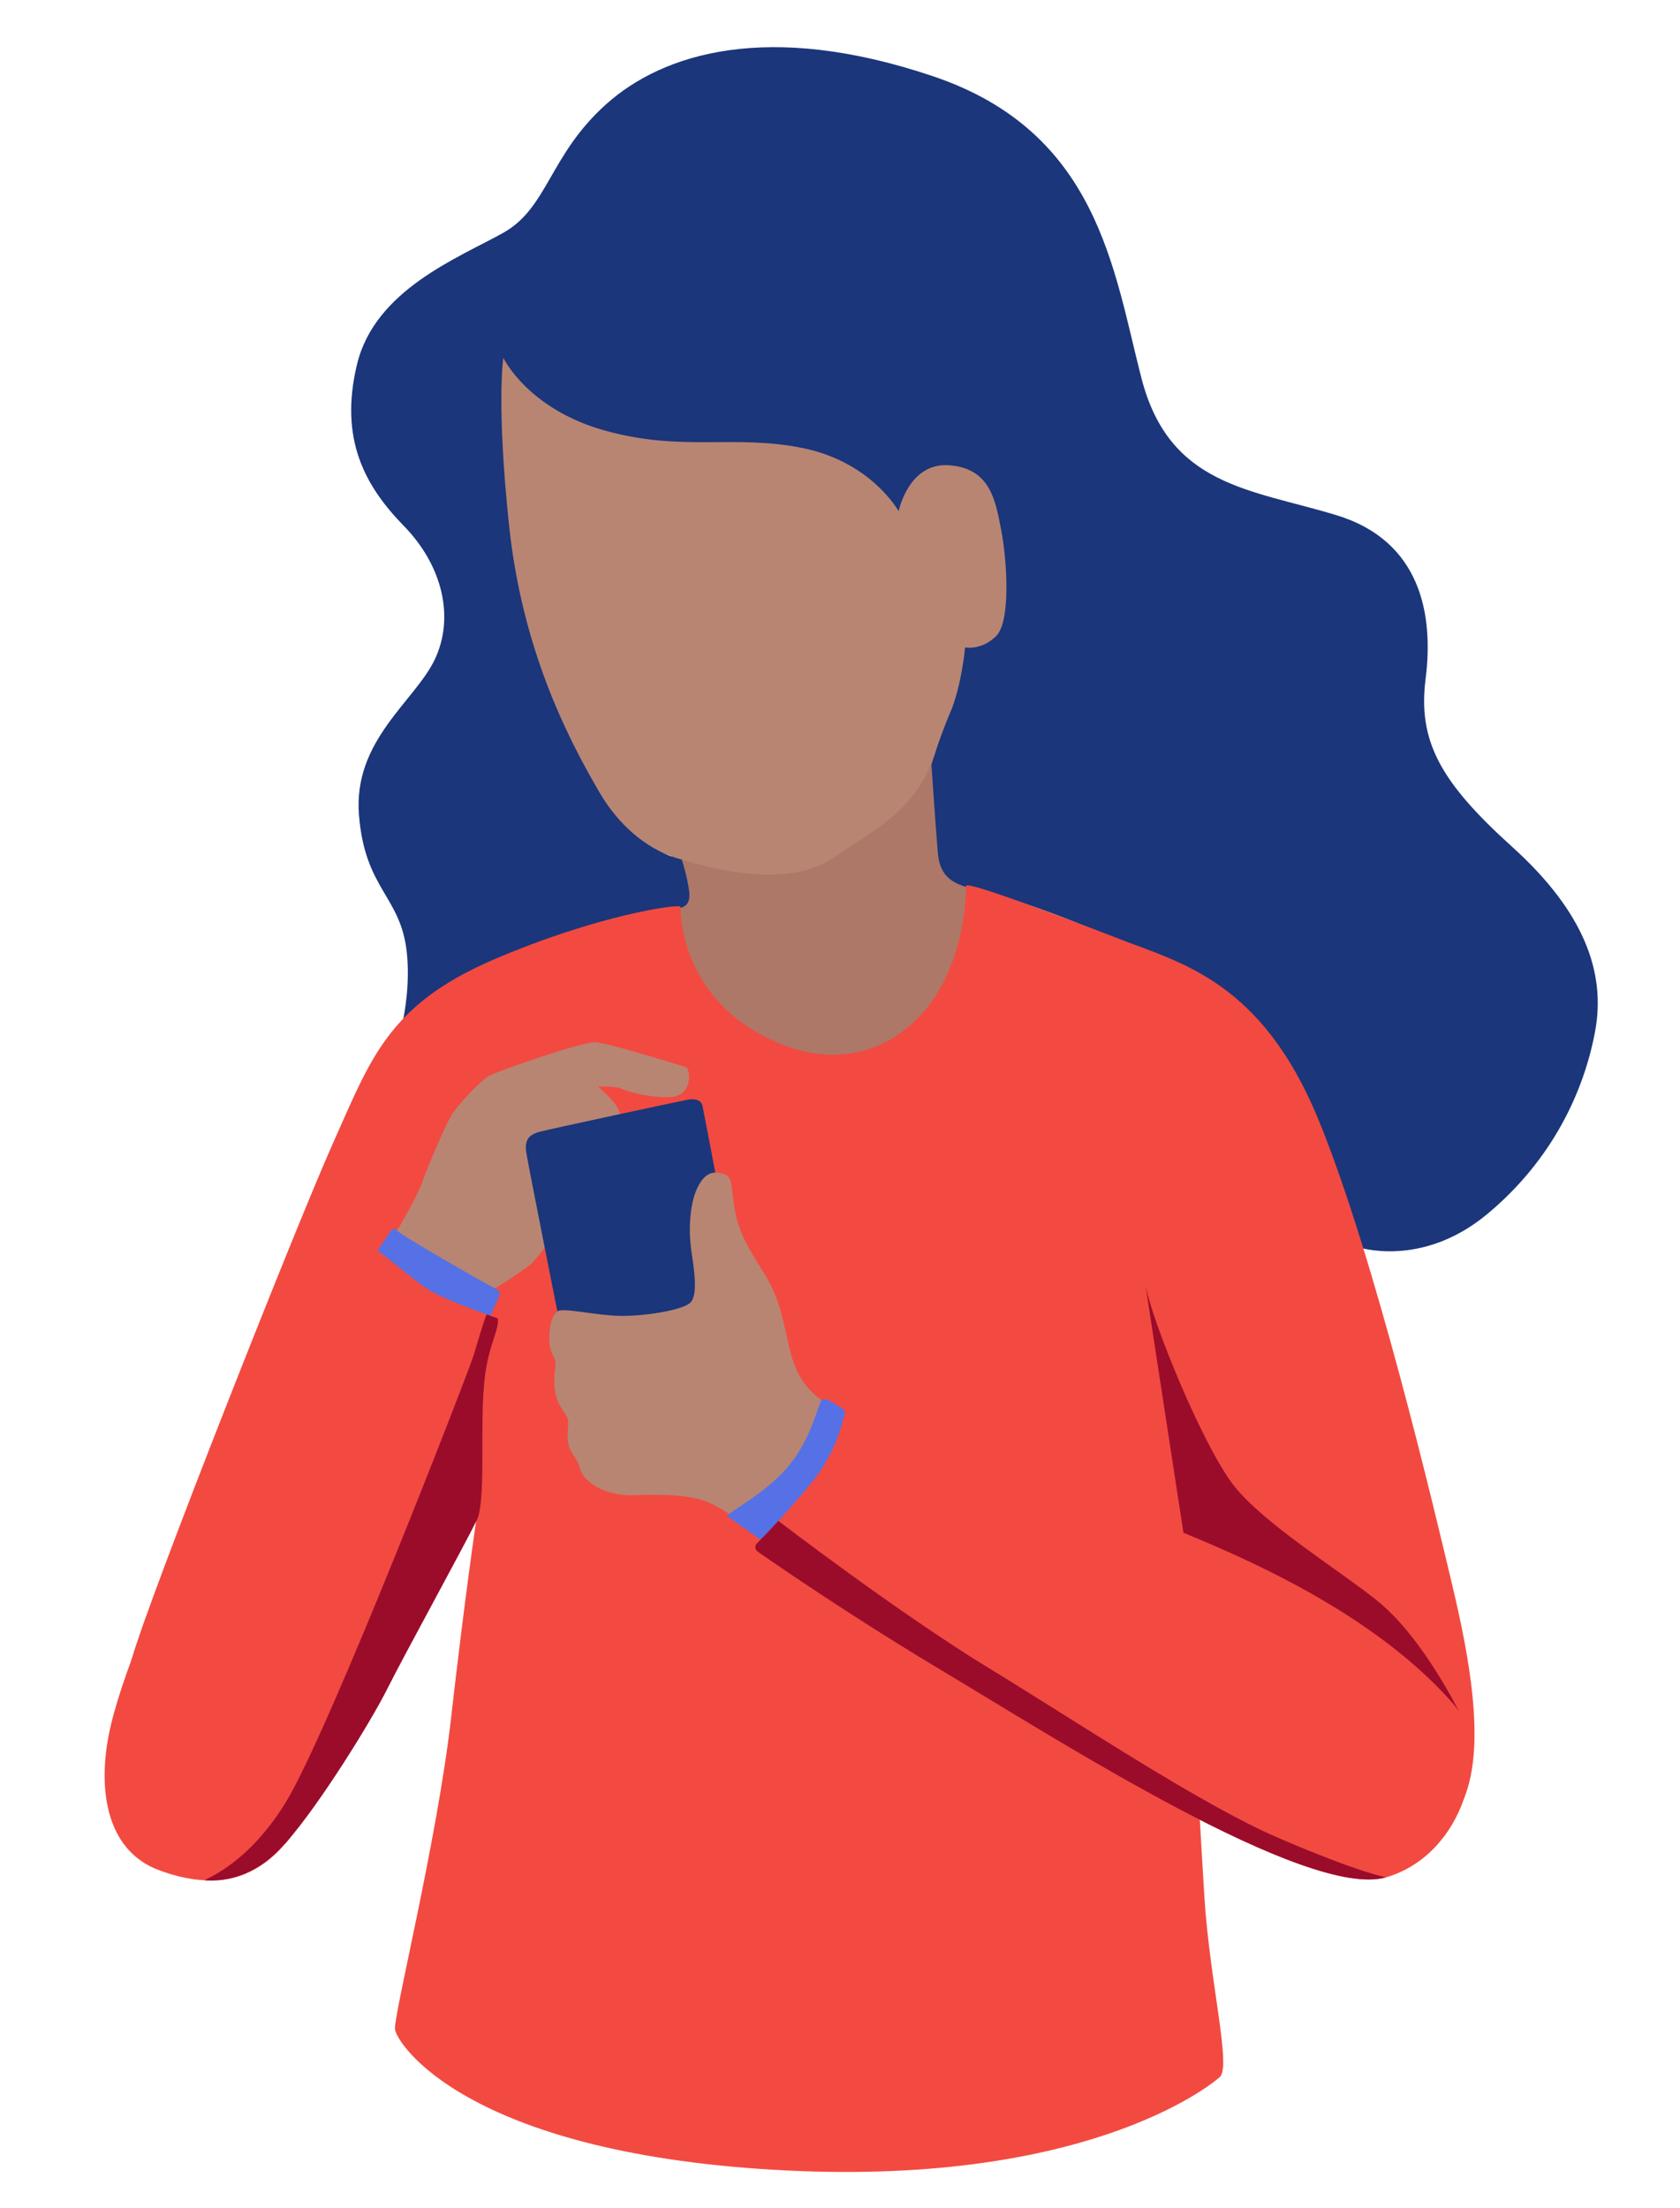<?xml version="1.0" encoding="utf-8"?>
<!-- Generator: Adobe Illustrator 26.0.3, SVG Export Plug-In . SVG Version: 6.00 Build 0)  -->
<svg version="1.1" id="Calque_1" xmlns="http://www.w3.org/2000/svg" xmlns:xlink="http://www.w3.org/1999/xlink" x="0px" y="0px"
	 viewBox="0 0 272.05 357.5" style="enable-background:new 0 0 272.05 357.5;" xml:space="preserve">
<style type="text/css">
	.st0{fill:#AD7868;}
	.st1{fill:#B88573;}
	.st2{fill:#1B367A;}
	.st3{fill:#F24A41;}
	.st4{fill:#5571E5;}
	.st5{fill:#9B0C2B;}
</style>
<path class="st0" d="M151.08,120.82l1.91,19.64l4.82,3.48c0,0-1.52,26.57-21.75,27.75c-20.23,1.17-25.8-19.06-26.68-23.38
	c-0.88-4.32-0.66-11.73-0.66-11.73L151.08,120.82z"/>
<path class="st1" d="M107.67,138.22c4.12,1.46,18.6,6.36,27.1,0.77c8.5-5.6,13.41-8.22,16.49-16.52c3.08-8.3,6.11-16.33,6.11-16.33
	s3.77-0.09,5.61-3.33s1.75-15.08,0-21.74c-1.75-6.66-7.8-9.73-12.62-7.63c-4.82,2.1-17.44-5.87-25.86-4.65s-43.83-13.5-43.56-13.32
	c0.26,0.18-2.89,20.69-2.89,20.69s14.2,51.98,14.46,52.06S103.57,136.76,107.67,138.22z"/>
<path class="st2" d="M81.5,57.93c0,0,3.99,8.37,16.6,11.82c12.62,3.45,20.74,0.53,31.89,2.79s15.53,10.23,15.53,10.23
	s1.59-7.97,8.24-7.44c6.64,0.53,7.44,5.71,8.37,10.49c0.93,4.78,1.59,14.75-0.8,17.14c-2.39,2.39-5.05,1.86-5.05,1.86
	s-0.53,6.11-2.39,10.49c-1.86,4.38-3.06,8.5-3.06,8.5s0.73,10.64,1.02,14.09c0.29,3.45,1.63,5.21,6.32,6.11s41.04,12.21,49.6,28.47
	s12.11,29.42,12.11,29.42s10.33,3.51,20.99-5.37c10.65-8.88,15.66-20.02,17.43-29.54c1.78-9.52-1.78-19.37-13.4-29.86
	c-11.62-10.49-15.34-17.11-14.04-27.28c1.29-10.17-0.65-22.28-14.53-26.47c-13.88-4.2-26.96-4.68-31.48-22.12
	s-6.94-39.87-33.74-48.91s-43.75-3.71-52.95,4.52S88.72,33.65,81.5,37.69s-20.78,9.2-23.69,21.31C54.9,71.1,59.1,78.69,65.4,85.15
	c6.3,6.46,8.23,14.85,5,21.63c-3.23,6.78-13.24,13.08-12.27,25.18c0.97,12.11,6.79,13.09,7.75,22.28s-2.58,18.08-2.58,18.08
	s45.2-24.79,46.38-25.15s2.19-0.64,1.91-2.92c-0.27-2.28-1.19-5.1-1.19-5.1s-7.75-1.37-13.31-10.84
	c-5.56-9.48-12.59-23.68-14.66-43.29S81.5,57.93,81.5,57.93z"/>
<path class="st3" d="M110.2,146.83c0,1.38,0.24,14.3,13.93,21.15c13.69,6.84,23.58-0.15,27.99-7.76s4.26-16.01,4.33-16.81
	c0.07-0.8,14.89,4.76,24.93,8.65c10.03,3.89,22.95,6.92,32.11,29.17s18.94,63.9,21.57,74.93c2.63,11.04,5.69,26.02,2.03,34.96
	c-3.66,8.94-44.64-37.82-45.14-42.87c-0.5-5.05,2.22,45.41,3.1,59.09s4.38,27.25,2.47,28.94c-1.91,1.69-22.49,17.96-72.34,15
	c-49.84-2.96-60.99-20.48-61.22-22.76c-0.23-2.28,6.83-30.5,9.1-50.52c2.28-20.03,4.09-32.08,4.09-32.08l-18.21,32.61
	c0,0-40.46,0.13-37.59-10c2.88-10.13,26.67-70.29,32.65-83.63s8.82-22.16,25.79-29.48S110.2,146.23,110.2,146.83z"/>
<path class="st1" d="M64.07,199.58c0.27-0.33,3.44-5.76,4.3-8.18c0.86-2.42,3.71-9.09,4.68-10.76c0.97-1.67,4.9-5.81,6.24-6.51
	c1.34-0.7,15.01-5.54,17.21-5.38c2.21,0.16,13.89,3.82,14.58,4.03c0.69,0.22,1.29,4.79-2.75,4.84c-4.03,0.05-6.83-1.02-7.8-1.4
	c-0.97-0.38-3.71-0.32-3.71-0.32s2.04,1.72,3.01,3.17c0.97,1.45,1.25,4.84,1.25,4.84s-12.98,19.1-15.26,20.87
	c-2.28,1.78-6.21,4.14-6.21,4.14L64.07,199.58z"/>
<path class="st4" d="M79.1,213.7c0,0,1.59-3.56,1.73-3.83c0.14-0.27,0.31-0.88-0.86-1.39s-14.76-8.37-15.47-9.08
	c-0.71-0.71-0.88-0.61-1.29,0c-0.41,0.61-2.37,3.52-2.37,3.52s4.88,4.85,9.01,6.98C73.99,212.04,79.1,213.7,79.1,213.7z"/>
<path class="st2" d="M116.05,190.98c0,0-2.14-11.25-2.29-11.94s-0.81-1.29-2.44-0.99s-22.48,4.79-23.88,5.17
	c-1.4,0.38-2.59,0.99-2.22,3.35c0.37,2.36,5.54,28.29,5.54,28.29l27.87-3.5L116.05,190.98z"/>
<path class="st1" d="M133.24,226.84c-2.26-1.65-4.35-3.73-5.5-9c-1.16-5.27-1.75-8.17-4.24-12.08c-2.49-3.91-3.91-6.46-4.5-9.83
	c-0.59-3.38-0.3-5.39-1.66-5.81c-1.36-0.41-2.96-0.77-4.38,2.13s-1.42,7.46-1.01,10.25s1.18,7.29-0.24,8.47s-7.34,2.13-11.31,2.07
	c-3.97-0.06-9.3-1.42-10.19-0.71c-0.89,0.71-1.36,2.72-1.24,4.86c0.12,2.13,1.07,2.67,1.01,3.55s-0.47,2.72,0,4.98
	c0.47,2.25,1.9,3.14,2.01,4.32c0.12,1.18-0.41,2.96,0.3,4.5c0.71,1.54,1.24,1.66,1.66,3.32c0.41,1.66,3.49,4.38,8.65,4.21
	s9.62-0.09,12.68,1.42c3.05,1.51,5.04,3.26,5.04,3.26s8.06-6.16,10.25-10.25C132.74,232.42,133.24,226.84,133.24,226.84z"/>
<path class="st4" d="M137.67,229.03c0,0-3.89-3.11-4.56-2.43c-0.67,0.69-1.58,6.12-5.38,10.72c-3.86,4.68-10.44,7.79-9.9,8.19
	c0.54,0.4,6.35,4.47,6.35,4.47s5.31-4.74,8.39-9.29C135.66,236.13,137.67,229.03,137.67,229.03z"/>
<path class="st5" d="M185.5,208.06c-0.16-0.9,6.97,45.5,6.97,45.5l43.78,23.53c0,0-5.61-11.52-12.78-17.56
	c-5.43-4.57-18.62-12.59-23.65-18.99C194.81,234.14,186.57,214,185.5,208.06z"/>
<path class="st3" d="M137.86,226.89c-0.36-0.14-0.75,0.08-0.81,0.47c-0.29,1.99-1.43,7.59-5.71,12.78
	c-3.99,4.84-7.35,8.32-8.77,9.75c-0.38,0.38-0.33,1.01,0.11,1.31c3.25,2.27,15.56,10.75,30.57,19.71
	c17.56,10.47,58.48,36.73,71.21,33.03c12.73-3.71,17.28-20.83,10.79-28.19c-14.34-16.27-38.34-25.61-51.23-30.61
	C172.24,240.56,142.83,228.86,137.86,226.89z"/>
<path class="st5" d="M224.46,303.93c-12.73,3.71-53.65-22.55-71.21-33.03c-15.01-8.95-27.32-17.43-30.57-19.71
	c-0.44-0.31-0.49-0.93-0.11-1.31c0.72-0.72,1.93-1.97,3.47-3.65c0,0,19.44,14.9,34,23.78c14.56,8.88,34.34,22.09,46.87,27.5
	C220.29,303.28,224.46,303.93,224.46,303.93z"/>
<path class="st3" d="M80.48,213.37c-0.72-0.22-8.91-3.02-11.59-4.89s-8.44-6.9-8.91-6.57c-0.47,0.34-23.45,36.69-28.04,44.01
	s-11.63,23.49-13.98,33.35c-2.35,9.85-0.99,20.25,7.78,23.51s19.35,3.16,25.95-14.1s21.34-51.53,23.42-57.41
	S81.54,213.7,80.48,213.37z"/>
<path class="st5" d="M80.54,214.72c0,0,0.24-1.25-0.01-1.31c-0.24-0.06-1.53-0.54-1.69-0.59c-0.16-0.06-1.36,3.97-2.15,6.61
	s-23.46,61.09-30.46,72.44c-6.58,10.67-13.77,12.5-12.98,12.56c5.16,0.33,9.39-1.99,12.7-5.77c0.12-0.09,0.28-0.24,0.47-0.46
	c5.38-6.14,13.63-19.43,16.34-24.86c2.71-5.42,12.28-22.81,14.46-27.25c1.48-3.02,0.51-14.95,1.16-21.8
	C78.81,219.13,80.06,216.89,80.54,214.72z"/>
</svg>
